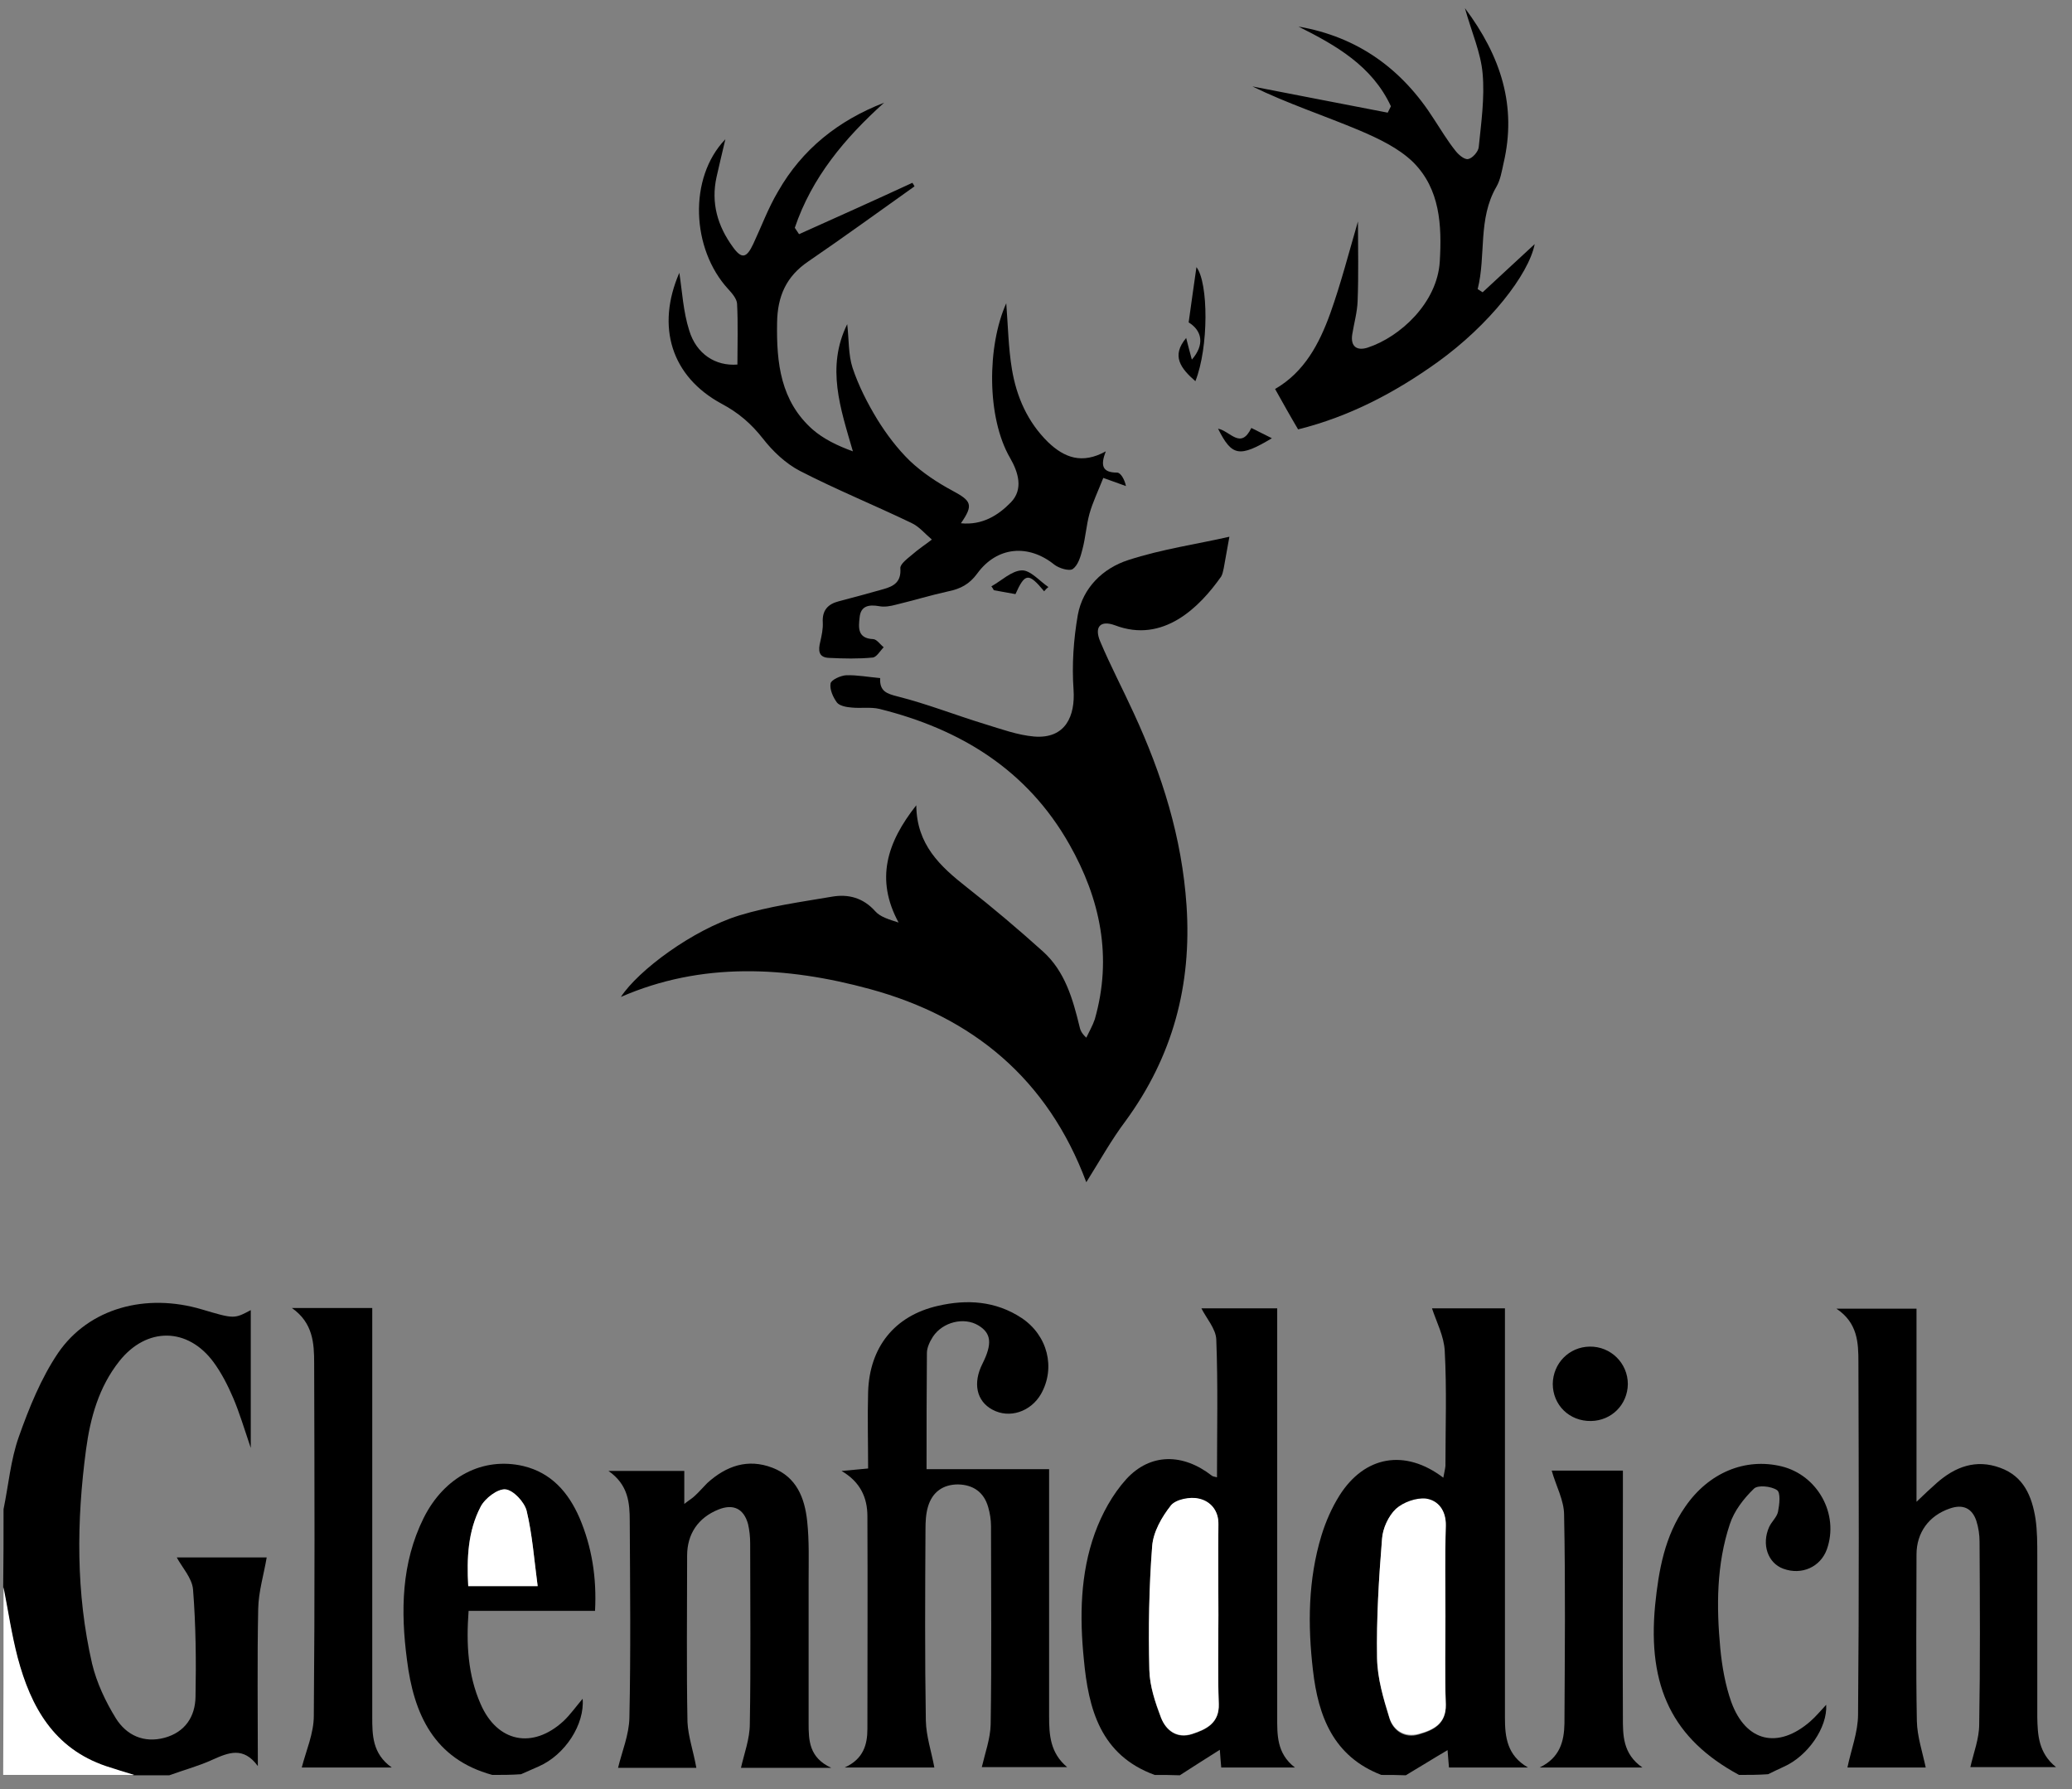 <svg height="101" viewBox="0 0 117 101" width="117" xmlns="http://www.w3.org/2000/svg"><rect x="0" y="0" width="117" height="101" fill="#808080" stroke="none"/><g fill="none"><path d="m.2 85.2c.28-1.36.4-2.78.86-4.08.58-1.64 1.26-3.32 2.22-4.74 1.74-2.54 4.96-3.4 8.12-2.46 1.82.54 1.82.54 2.76.04v3.78 4c-.38-1.12-.64-2-1-2.84-.3-.7-.66-1.4-1.1-2-1.46-1.98-3.78-2-5.32-.06-1.16 1.46-1.64 3.2-1.88 4.98-.54 4.04-.58 8.1.34 12.1.26 1.08.76 2.14 1.34 3.08.6.96 1.58 1.42 2.76 1.1 1.16-.32 1.72-1.2 1.74-2.3.04-2.02.02-4.06-.14-6.08-.06-.64-.62-1.24-.92-1.8h5.08c-.16.96-.46 1.92-.48 2.9-.06 2.9-.02 5.8-.02 8.88-.82-1.12-1.66-.76-2.56-.36-.78.36-1.62.58-2.44.88-.66 0-1.34 0-2 0-.54-.16-1.08-.32-1.6-.5-2.94-1-4.24-3.34-4.98-6.12-.34-1.3-.54-2.66-.8-3.98.02-1.48.02-2.96.02-4.42z" fill="#000"/><path d="m65.2 100.2c-3.06-1.12-3.74-3.72-4-6.54-.24-2.4-.2-4.82.62-7.1.4-1.1 1-2.2 1.78-3.06 1.36-1.48 3.2-1.46 4.82-.2.06.06.18.06.3.1 0-2.62.06-5.2-.04-7.78-.02-.6-.56-1.2-.84-1.76h4.28v1.14 21.9c0 1.02-.04 2.08 1 2.88-1.44 0-2.76 0-4.16 0-.02-.3-.06-.62-.08-1-.8.5-1.54.98-2.26 1.44-.48-.02-.96-.02-1.42-.02zm3.6-9.02c0-1.7-.02-3.4 0-5.1.02-.8-.46-1.32-1.1-1.46-.5-.1-1.3.04-1.58.38-.52.64-1 1.5-1.06 2.3-.18 2.32-.2 4.66-.16 6.98.02.9.32 1.84.66 2.7.28.72.9 1.2 1.76.92.8-.26 1.54-.62 1.5-1.7-.06-1.68-.02-3.36-.02-5.02z" fill="#000"/><path d="m78 100.2c-2.7-1.04-3.56-3.3-3.86-5.9-.3-2.56-.28-5.12.48-7.62.24-.78.58-1.56 1.02-2.26 1.42-2.24 3.7-2.64 5.86-1 .04-.24.1-.46.12-.66 0-2.16.08-4.34-.04-6.5-.04-.82-.46-1.62-.72-2.4h4.12v1.12 22c0 1.08.12 2.12 1.3 2.8-1.58 0-3 0-4.46 0-.02-.32-.06-.62-.08-.98-.82.48-1.58.96-2.36 1.42-.44-.02-.92-.02-1.38-.02zm3.62-8.96c0-1.7-.02-3.4.02-5.08.02-.84-.42-1.44-1.12-1.52-.54-.08-1.3.2-1.7.58-.42.38-.74 1.08-.78 1.68-.18 2.24-.32 4.5-.28 6.74.02 1.14.36 2.28.7 3.38.22.7.86 1.14 1.66.9.82-.24 1.54-.58 1.52-1.66-.06-1.7-.02-3.36-.02-5.02z" fill="#000"/><path d="m27.8 100.2c-3.3-.9-4.44-3.44-4.82-6.5-.36-2.74-.32-5.46.94-8 1.18-2.36 3.36-3.46 5.62-2.94 1.6.38 2.56 1.5 3.18 2.92.7 1.64.98 3.38.88 5.26-2.36 0-4.7 0-7.14 0-.14 1.88-.04 3.62.68 5.26.94 2.16 2.94 2.56 4.68.96.4-.38.72-.84 1.08-1.26.12 1.44-.98 3.16-2.48 3.82-.34.14-.66.3-1 .44-.56.04-1.08.04-1.62.04zm2.56-10.66c-.2-1.52-.3-2.9-.62-4.24-.12-.5-.74-1.18-1.2-1.22-.44-.04-1.14.52-1.4.98-.72 1.38-.8 2.9-.7 4.48z" fill="#000"/><path d="m98.2 100.2c-3.74-2.02-5.18-4.96-4.74-9.58.2-1.98.54-3.9 1.7-5.56 1.32-1.92 3.38-2.78 5.44-2.28 2.04.5 3.26 2.7 2.56 4.68-.36 1-1.42 1.48-2.46 1.1-.88-.32-1.24-1.38-.8-2.36.14-.3.44-.56.5-.86.08-.4.16-1.08-.06-1.22-.32-.22-1.08-.3-1.3-.08-.58.56-1.12 1.26-1.36 2-.76 2.28-.76 4.66-.54 7.02.1 1.02.28 2.06.62 3.02.82 2.26 2.64 2.68 4.46 1.1.32-.28.6-.62.9-.94.08 1.28-1.04 2.9-2.4 3.5-.3.14-.6.28-.88.42-.58.04-1.1.04-1.64.04z" fill="#000"/><path d="m.2 89.6c.26 1.32.46 2.68.8 3.98.74 2.78 2.04 5.12 4.98 6.12.54.18 1.08.34 1.6.5-2.46 0-4.94 0-7.4 0 .02-3.54.02-7.06.02-10.6z" fill="#fff"/><g fill="#000"><path d="m61.34 66.74c-2.18-5.84-6.42-9.32-12.2-10.9-4.76-1.3-9.54-1.54-14.08.44.98-1.5 4.04-3.78 6.68-4.6 1.7-.52 3.48-.76 5.24-1.06.92-.16 1.76.06 2.44.82.28.32.76.46 1.32.64-1.32-2.44-.66-4.52 1-6.62.02 2.22 1.34 3.44 2.84 4.62 1.48 1.16 2.92 2.38 4.32 3.64 1.24 1.12 1.68 2.68 2.06 4.24.04.18.1.36.38.62.16-.34.36-.68.48-1.04 1-3.5.32-6.78-1.44-9.88-2.38-4.2-6.14-6.5-10.72-7.64-.5-.12-1.06-.02-1.6-.08-.28-.02-.66-.1-.8-.28-.22-.3-.42-.74-.36-1.08.04-.2.56-.44.88-.46.62-.02 1.24.1 1.92.16-.04.74.36.88 1 1.04 1.66.42 3.28 1.06 4.92 1.56.92.28 1.84.62 2.78.7 1.78.14 2.32-1.18 2.22-2.64-.1-1.4 0-2.84.24-4.22.28-1.54 1.42-2.64 2.84-3.1 1.9-.62 3.88-.9 5.72-1.32-.14.74-.22 1.26-.32 1.78-.04.16-.06.32-.14.46-1.22 1.74-3.28 3.8-6 2.76-.82-.3-1.18.08-.84.9.58 1.38 1.28 2.7 1.9 4.06 1.6 3.46 2.72 7.02 2.98 10.86.3 4.5-.78 8.52-3.44 12.16-.8 1.06-1.44 2.22-2.22 3.46z"/><path d="m49.92 5.8c-2.22 2-4.08 4.22-5.04 7.06.08.12.16.24.24.36 2.14-.96 4.28-1.92 6.4-2.9.04.06.08.12.12.2-2 1.42-3.98 2.86-6 4.24-1.24.84-1.74 1.96-1.76 3.46-.04 2.28.2 4.42 2 6.02.62.54 1.4.92 2.28 1.24-.7-2.42-1.52-4.74-.32-7.18.1.86.06 1.72.3 2.46.34 1.02.84 2 1.4 2.92.52.84 1.14 1.66 1.84 2.34.7.66 1.54 1.22 2.4 1.68 1.08.58 1.2.8.48 1.84 1.2.12 2.1-.44 2.82-1.18s.42-1.7-.04-2.5c-1.34-2.3-1.3-6.34-.22-8.74.1 1.28.12 2.52.32 3.72.26 1.56.88 2.98 2.04 4.12.92.88 1.92 1.26 3.26.52-.3.78-.22 1.2.64 1.2.2 0 .42.38.5.76-.5-.18-1-.36-1.28-.46-.3.76-.6 1.38-.78 2.02-.18.66-.22 1.34-.4 2.02-.1.4-.24.88-.54 1.1-.2.14-.78-.04-1.04-.24-1.46-1.18-3.24-1.04-4.36.5-.44.6-.94.86-1.62 1-1 .22-1.98.52-2.98.76-.3.08-.64.14-.94.08-.58-.1-1.04-.02-1.1.64-.06.54-.14 1.18.76 1.22.2 0 .4.3.6.46-.2.2-.4.56-.62.58-.82.08-1.64.06-2.46.02-.62-.02-.62-.44-.5-.92.08-.36.16-.72.14-1.08-.04-.68.28-1.04.92-1.2.84-.22 1.66-.44 2.5-.68.58-.16 1.02-.4.96-1.18-.02-.24.42-.56.68-.78.34-.3.74-.56 1.1-.84-.38-.32-.72-.74-1.16-.94-2.08-1-4.24-1.88-6.3-2.94-.8-.42-1.52-1.1-2.08-1.82-.66-.84-1.38-1.46-2.32-1.96-2.86-1.54-3.72-4.36-2.4-7.4.16 1.04.22 2.2.56 3.26.4 1.32 1.48 2.02 2.72 1.92 0-1.14.04-2.3-.02-3.44-.02-.28-.28-.58-.5-.82-2.08-2.26-2.26-6.28-.16-8.46-.2.86-.36 1.5-.5 2.14-.32 1.46.06 2.76.92 3.94.5.7.78.64 1.16-.18.46-.98.84-2.02 1.4-2.96 1.36-2.38 3.4-4 5.98-5z"/><path d="m60.26 99.76c-1.74 0-3.4 0-4.82 0 .18-.78.48-1.6.5-2.4.06-3.74.02-7.46.02-11.2 0-.36-.06-.74-.16-1.08-.24-.84-.84-1.26-1.7-1.28-.86 0-1.46.44-1.7 1.26-.12.4-.14.86-.14 1.28-.02 3.6-.04 7.2.02 10.8.02.88.32 1.76.48 2.64-1.48 0-3.16 0-5.06 0 1.06-.48 1.28-1.3 1.28-2.18 0-4 .02-8 0-12 0-1.06-.4-1.94-1.46-2.56.56-.06.96-.08 1.5-.14 0-1.46-.04-2.9 0-4.32.08-2.52 1.48-4.3 3.94-4.86 1.64-.38 3.26-.28 4.72.68 1.48.98 1.94 2.82 1.1 4.3-.58 1-1.78 1.4-2.74.88-.9-.48-1.12-1.5-.56-2.6.56-1.12.5-1.72-.24-2.16-.8-.48-2-.2-2.56.64-.18.28-.34.62-.34.92-.02 2.16-.02 4.32-.02 6.56h6.92v1.16 12.8c0 1.04.06 2.06 1.02 2.86z"/><path d="m116.1 99.76c-1.78 0-3.42 0-4.84 0 .18-.8.5-1.6.5-2.42.06-3.44.04-6.86.02-10.3 0-.4-.06-.8-.18-1.18-.24-.72-.76-.96-1.5-.7-1.18.4-1.88 1.36-1.88 2.6 0 3.14-.04 6.26.02 9.4.02.88.32 1.76.5 2.62-1.42 0-3.04 0-4.42 0 .2-.98.6-2 .6-3 .06-6.62.04-13.26.02-19.88 0-1.1-.04-2.22-1.24-3.02h4.52v10.9c.48-.46.8-.76 1.14-1.06 1.04-.92 2.22-1.36 3.58-.86 1.34.48 1.8 1.62 2 2.88.1.68.1 1.4.1 2.1v9.1c.02.98.06 2.02 1.06 2.82z"/><path d="m39.32 99.8c-1.4 0-3.02 0-4.42 0 .22-.92.62-1.86.64-2.82.08-3.7.04-7.4.02-11.1 0-1.04-.08-2.06-1.2-2.84h4.28v1.86c.28-.22.46-.32.6-.46.24-.22.46-.48.7-.72 1.06-.96 2.28-1.4 3.68-.86 1.36.52 1.82 1.7 1.96 3.02.12 1.12.08 2.26.08 3.4v8c0 .96.02 1.94 1.28 2.52-1.9 0-3.58 0-5.1 0 .18-.8.5-1.64.5-2.48.06-3.4.02-6.8.02-10.2 0-.36-.04-.74-.12-1.08-.24-.88-.84-1.16-1.68-.82-1.14.46-1.76 1.38-1.76 2.6 0 3.14-.04 6.26.02 9.4.04.82.34 1.66.5 2.58z"/><path d="m73.32 1.5c3.36.58 5.86 2.4 7.66 5.24.38.58.74 1.18 1.18 1.74.18.24.52.54.74.5.24-.04.58-.42.6-.68.14-1.38.34-2.78.22-4.14-.1-1.18-.62-2.34-1-3.7 2.04 2.72 2.94 5.54 2.18 8.76-.1.46-.18.94-.4 1.32-1.06 1.82-.58 3.88-1.06 5.78.1.06.18.12.28.18 1-.92 2-1.86 2.94-2.72-.34 1.72-2.56 4.56-5.48 6.66-2.4 1.72-4.98 3.08-7.88 3.8-.44-.74-.84-1.46-1.3-2.28 1.66-.96 2.5-2.56 3.12-4.28.6-1.68 1.04-3.4 1.56-5.18 0 1.52.04 3-.02 4.5-.02.62-.2 1.24-.3 1.86-.12.72.28.96.88.76 1.82-.6 3.92-2.52 4.06-4.86.12-2.04.02-4.08-1.5-5.6-.82-.8-1.96-1.34-3.04-1.8-2-.84-4.08-1.52-6.04-2.48 2.54.5 5.08.98 7.64 1.48.06-.12.12-.24.18-.36-1.06-2.28-3.1-3.44-5.22-4.5z"/><path d="m16.48 73.84h4.54v1.18 21.9c0 1.02 0 2.08 1.1 2.86-1.9 0-3.6 0-5.08 0 .24-.94.68-1.92.68-2.92.06-6.64.04-13.26.02-19.9 0-1.12-.06-2.28-1.26-3.12z"/><path d="m87.62 83.02h4.02v1.82c0 4.02-.02 8.06 0 12.08 0 1.02-.02 2.08 1.1 2.86-2 0-3.8 0-5.8 0 1.16-.56 1.38-1.5 1.4-2.48.02-3.92.06-7.86-.02-11.78 0-.82-.46-1.64-.7-2.5z"/><path d="m89.84 80.22c-1.22.02-2.16-.9-2.16-2.1.02-1.16.92-2.08 2.08-2.1 1.2-.02 2.16.94 2.16 2.12-.02 1.16-.92 2.06-2.08 2.08z"/><path d="m67.5 21.52c-.82-.72-1.38-1.42-.52-2.44.1.4.2.78.32 1.22.72-.82.6-1.62-.18-2.1.14-1.06.3-2.1.44-3.12.68.88.7 4.52-.06 6.44z"/><path d="m58.96 33.38c-.88-1.06-1.08-1.04-1.62.16-.4-.08-.82-.14-1.22-.22-.04-.08-.08-.14-.14-.22.58-.32 1.14-.88 1.72-.9.48-.02 1 .6 1.5.94-.08.06-.16.14-.24.24z"/><path d="m68.78 24.2c.7.14 1.28 1.2 1.88-.04.38.18.74.38 1.16.58-1.84 1.1-2.26 1.02-3.04-.54z"/></g><g fill="#fff" transform="translate(26.4 84)"><path d="m42.4 7.18c0 1.66-.04 3.34.02 5 .04 1.08-.7 1.44-1.5 1.7-.86.28-1.48-.2-1.76-.92-.32-.86-.64-1.78-.66-2.7-.06-2.32-.02-4.66.16-6.98.06-.8.54-1.64 1.06-2.3.28-.34 1.08-.5 1.58-.38.64.14 1.12.66 1.1 1.46-.02 1.72 0 3.42 0 5.12z"/><path d="m55.22 7.24c0 1.66-.04 3.32.02 4.98.02 1.08-.7 1.44-1.52 1.66-.8.22-1.44-.2-1.66-.9-.34-1.1-.68-2.24-.7-3.38-.04-2.24.1-4.5.28-6.74.04-.58.36-1.28.78-1.68.42-.38 1.16-.64 1.7-.58.7.1 1.14.68 1.12 1.52-.06 1.72-.02 3.42-.02 5.12z"/><path d="m3.96 5.54c-1.46 0-2.64 0-3.92 0-.08-1.58-.02-3.1.7-4.48.24-.48.96-1.02 1.4-.98s1.08.72 1.2 1.22c.32 1.34.42 2.74.62 4.24z"/></g></g></svg>
